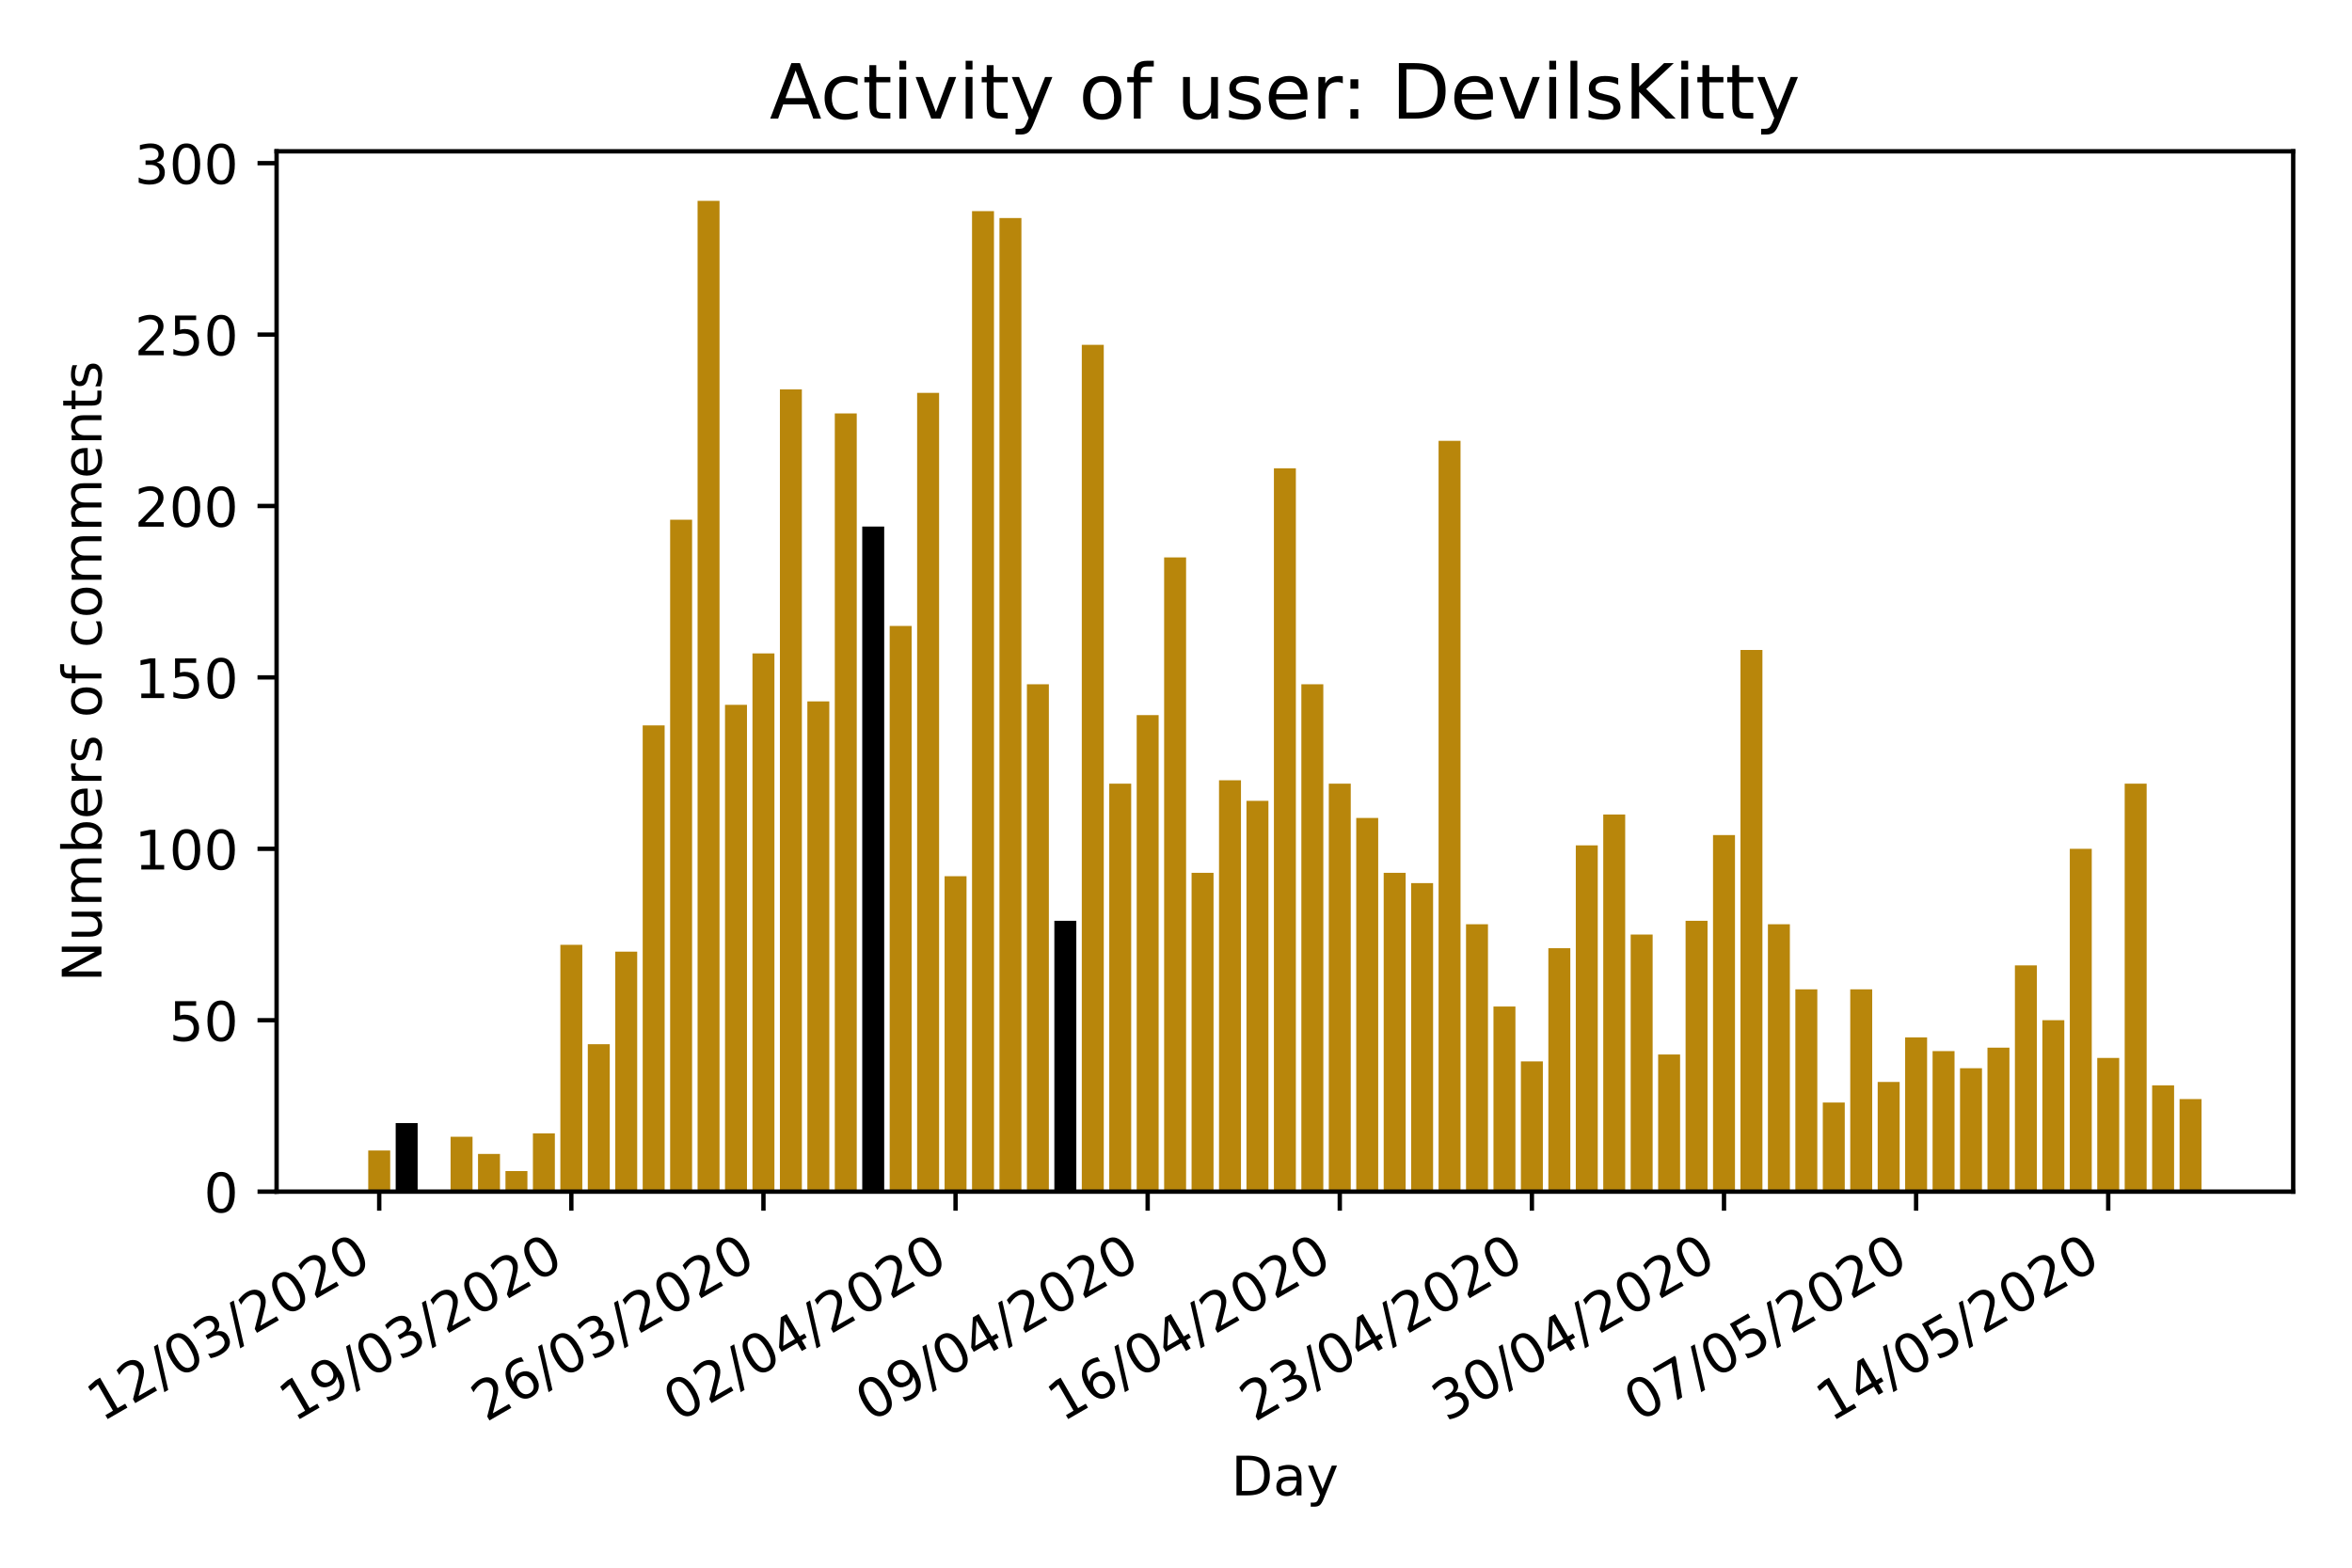 <?xml version="1.0" encoding="utf-8" standalone="no"?>
<!DOCTYPE svg PUBLIC "-//W3C//DTD SVG 1.1//EN"
  "http://www.w3.org/Graphics/SVG/1.1/DTD/svg11.dtd">
<!-- Created with matplotlib (https://matplotlib.org/) -->
<svg height="288pt" version="1.1" viewBox="0 0 432 288" width="432pt" xmlns="http://www.w3.org/2000/svg" xmlns:xlink="http://www.w3.org/1999/xlink">
 <defs>
  <style type="text/css">
*{stroke-linecap:butt;stroke-linejoin:round;}
  </style>
 </defs>
 <g id="figure_1">
  <g id="patch_1">
   <path d="M 0 288 
L 432 288 
L 432 0 
L 0 0 
z
" style="fill:#ffffff;"/>
  </g>
  <g id="axes_1">
   <g id="patch_2">
    <path d="M 50.8 218.915 
L 421.2 218.915 
L 421.2 27.8 
L 50.8 27.8 
z
" style="fill:#ffffff;"/>
   </g>
   <g id="patch_3">
    <path clip-path="url(#pc50d85047c)" d="M 72.677 218.915 
L 76.71 218.915 
L 76.71 206.319 
L 72.677 206.319 
z
"/>
   </g>
   <g id="patch_4">
    <path clip-path="url(#pc50d85047c)" d="M 67.636 218.915 
L 71.669 218.915 
L 71.669 211.357 
L 67.636 211.357 
z
" style="fill:#b8860b;"/>
   </g>
   <g id="patch_5">
    <path clip-path="url(#pc50d85047c)" d="M 97.881 218.915 
L 101.914 218.915 
L 101.914 208.208 
L 97.881 208.208 
z
" style="fill:#b8860b;"/>
   </g>
   <g id="patch_6">
    <path clip-path="url(#pc50d85047c)" d="M 82.759 218.915 
L 86.792 218.915 
L 86.792 208.838 
L 82.759 208.838 
z
" style="fill:#b8860b;"/>
   </g>
   <g id="patch_7">
    <path clip-path="url(#pc50d85047c)" d="M 87.8 218.915 
L 91.832 218.915 
L 91.832 211.987 
L 87.8 211.987 
z
" style="fill:#b8860b;"/>
   </g>
   <g id="patch_8">
    <path clip-path="url(#pc50d85047c)" d="M 92.841 218.915 
L 96.873 218.915 
L 96.873 215.136 
L 92.841 215.136 
z
" style="fill:#b8860b;"/>
   </g>
   <g id="patch_9">
    <path clip-path="url(#pc50d85047c)" d="M 102.922 218.915 
L 106.955 218.915 
L 106.955 173.569 
L 102.922 173.569 
z
" style="fill:#b8860b;"/>
   </g>
   <g id="patch_10">
    <path clip-path="url(#pc50d85047c)" d="M 107.963 218.915 
L 111.996 218.915 
L 111.996 191.833 
L 107.963 191.833 
z
" style="fill:#b8860b;"/>
   </g>
   <g id="patch_11">
    <path clip-path="url(#pc50d85047c)" d="M 113.004 218.915 
L 117.036 218.915 
L 117.036 174.828 
L 113.004 174.828 
z
" style="fill:#b8860b;"/>
   </g>
   <g id="patch_12">
    <path clip-path="url(#pc50d85047c)" d="M 118.045 218.915 
L 122.077 218.915 
L 122.077 133.261 
L 118.045 133.261 
z
" style="fill:#b8860b;"/>
   </g>
   <g id="patch_13">
    <path clip-path="url(#pc50d85047c)" d="M 123.085 218.915 
L 127.118 218.915 
L 127.118 95.473 
L 123.085 95.473 
z
" style="fill:#b8860b;"/>
   </g>
   <g id="patch_14">
    <path clip-path="url(#pc50d85047c)" d="M 128.126 218.915 
L 132.159 218.915 
L 132.159 36.901 
L 128.126 36.901 
z
" style="fill:#b8860b;"/>
   </g>
   <g id="patch_15">
    <path clip-path="url(#pc50d85047c)" d="M 133.167 218.915 
L 137.2 218.915 
L 137.2 129.482 
L 133.167 129.482 
z
" style="fill:#b8860b;"/>
   </g>
   <g id="patch_16">
    <path clip-path="url(#pc50d85047c)" d="M 138.208 218.915 
L 142.241 218.915 
L 142.241 120.035 
L 138.208 120.035 
z
" style="fill:#b8860b;"/>
   </g>
   <g id="patch_17">
    <path clip-path="url(#pc50d85047c)" d="M 143.249 218.915 
L 147.281 218.915 
L 147.281 71.54 
L 143.249 71.54 
z
" style="fill:#b8860b;"/>
   </g>
   <g id="patch_18">
    <path clip-path="url(#pc50d85047c)" d="M 148.29 218.915 
L 152.322 218.915 
L 152.322 128.852 
L 148.29 128.852 
z
" style="fill:#b8860b;"/>
   </g>
   <g id="patch_19">
    <path clip-path="url(#pc50d85047c)" d="M 153.33 218.915 
L 157.363 218.915 
L 157.363 75.949 
L 153.33 75.949 
z
" style="fill:#b8860b;"/>
   </g>
   <g id="patch_20">
    <path clip-path="url(#pc50d85047c)" d="M 158.371 218.915 
L 162.404 218.915 
L 162.404 96.732 
L 158.371 96.732 
z
"/>
   </g>
   <g id="patch_21">
    <path clip-path="url(#pc50d85047c)" d="M 163.412 218.915 
L 167.445 218.915 
L 167.445 114.997 
L 163.412 114.997 
z
" style="fill:#b8860b;"/>
   </g>
   <g id="patch_22">
    <path clip-path="url(#pc50d85047c)" d="M 168.453 218.915 
L 172.486 218.915 
L 172.486 72.17 
L 168.453 72.17 
z
" style="fill:#b8860b;"/>
   </g>
   <g id="patch_23">
    <path clip-path="url(#pc50d85047c)" d="M 173.494 218.915 
L 177.526 218.915 
L 177.526 160.973 
L 173.494 160.973 
z
" style="fill:#b8860b;"/>
   </g>
   <g id="patch_24">
    <path clip-path="url(#pc50d85047c)" d="M 178.535 218.915 
L 182.567 218.915 
L 182.567 38.79 
L 178.535 38.79 
z
" style="fill:#b8860b;"/>
   </g>
   <g id="patch_25">
    <path clip-path="url(#pc50d85047c)" d="M 183.575 218.915 
L 187.608 218.915 
L 187.608 40.05 
L 183.575 40.05 
z
" style="fill:#b8860b;"/>
   </g>
   <g id="patch_26">
    <path clip-path="url(#pc50d85047c)" d="M 188.616 218.915 
L 192.649 218.915 
L 192.649 125.703 
L 188.616 125.703 
z
" style="fill:#b8860b;"/>
   </g>
   <g id="patch_27">
    <path clip-path="url(#pc50d85047c)" d="M 193.657 218.915 
L 197.69 218.915 
L 197.69 169.16 
L 193.657 169.16 
z
"/>
   </g>
   <g id="patch_28">
    <path clip-path="url(#pc50d85047c)" d="M 198.698 218.915 
L 202.731 218.915 
L 202.731 63.353 
L 198.698 63.353 
z
" style="fill:#b8860b;"/>
   </g>
   <g id="patch_29">
    <path clip-path="url(#pc50d85047c)" d="M 203.739 218.915 
L 207.771 218.915 
L 207.771 143.968 
L 203.739 143.968 
z
" style="fill:#b8860b;"/>
   </g>
   <g id="patch_30">
    <path clip-path="url(#pc50d85047c)" d="M 208.78 218.915 
L 212.812 218.915 
L 212.812 131.372 
L 208.78 131.372 
z
" style="fill:#b8860b;"/>
   </g>
   <g id="patch_31">
    <path clip-path="url(#pc50d85047c)" d="M 213.82 218.915 
L 217.853 218.915 
L 217.853 102.401 
L 213.82 102.401 
z
" style="fill:#b8860b;"/>
   </g>
   <g id="patch_32">
    <path clip-path="url(#pc50d85047c)" d="M 218.861 218.915 
L 222.894 218.915 
L 222.894 160.343 
L 218.861 160.343 
z
" style="fill:#b8860b;"/>
   </g>
   <g id="patch_33">
    <path clip-path="url(#pc50d85047c)" d="M 223.902 218.915 
L 227.935 218.915 
L 227.935 143.338 
L 223.902 143.338 
z
" style="fill:#b8860b;"/>
   </g>
   <g id="patch_34">
    <path clip-path="url(#pc50d85047c)" d="M 228.943 218.915 
L 232.976 218.915 
L 232.976 147.117 
L 228.943 147.117 
z
" style="fill:#b8860b;"/>
   </g>
   <g id="patch_35">
    <path clip-path="url(#pc50d85047c)" d="M 233.984 218.915 
L 238.016 218.915 
L 238.016 86.026 
L 233.984 86.026 
z
" style="fill:#b8860b;"/>
   </g>
   <g id="patch_36">
    <path clip-path="url(#pc50d85047c)" d="M 239.024 218.915 
L 243.057 218.915 
L 243.057 125.703 
L 239.024 125.703 
z
" style="fill:#b8860b;"/>
   </g>
   <g id="patch_37">
    <path clip-path="url(#pc50d85047c)" d="M 249.106 218.915 
L 253.139 218.915 
L 253.139 150.266 
L 249.106 150.266 
z
" style="fill:#b8860b;"/>
   </g>
   <g id="patch_38">
    <path clip-path="url(#pc50d85047c)" d="M 244.065 218.915 
L 248.098 218.915 
L 248.098 143.968 
L 244.065 143.968 
z
" style="fill:#b8860b;"/>
   </g>
   <g id="patch_39">
    <path clip-path="url(#pc50d85047c)" d="M 254.147 218.915 
L 258.18 218.915 
L 258.18 160.343 
L 254.147 160.343 
z
" style="fill:#b8860b;"/>
   </g>
   <g id="patch_40">
    <path clip-path="url(#pc50d85047c)" d="M 259.188 218.915 
L 263.22 218.915 
L 263.22 162.232 
L 259.188 162.232 
z
" style="fill:#b8860b;"/>
   </g>
   <g id="patch_41">
    <path clip-path="url(#pc50d85047c)" d="M 264.229 218.915 
L 268.261 218.915 
L 268.261 80.987 
L 264.229 80.987 
z
" style="fill:#b8860b;"/>
   </g>
   <g id="patch_42">
    <path clip-path="url(#pc50d85047c)" d="M 269.269 218.915 
L 273.302 218.915 
L 273.302 169.79 
L 269.269 169.79 
z
" style="fill:#b8860b;"/>
   </g>
   <g id="patch_43">
    <path clip-path="url(#pc50d85047c)" d="M 274.31 218.915 
L 278.343 218.915 
L 278.343 184.905 
L 274.31 184.905 
z
" style="fill:#b8860b;"/>
   </g>
   <g id="patch_44">
    <path clip-path="url(#pc50d85047c)" d="M 279.351 218.915 
L 283.384 218.915 
L 283.384 194.982 
L 279.351 194.982 
z
" style="fill:#b8860b;"/>
   </g>
   <g id="patch_45">
    <path clip-path="url(#pc50d85047c)" d="M 284.392 218.915 
L 288.425 218.915 
L 288.425 174.198 
L 284.392 174.198 
z
" style="fill:#b8860b;"/>
   </g>
   <g id="patch_46">
    <path clip-path="url(#pc50d85047c)" d="M 289.433 218.915 
L 293.465 218.915 
L 293.465 155.304 
L 289.433 155.304 
z
" style="fill:#b8860b;"/>
   </g>
   <g id="patch_47">
    <path clip-path="url(#pc50d85047c)" d="M 294.474 218.915 
L 298.506 218.915 
L 298.506 149.636 
L 294.474 149.636 
z
" style="fill:#b8860b;"/>
   </g>
   <g id="patch_48">
    <path clip-path="url(#pc50d85047c)" d="M 299.514 218.915 
L 303.547 218.915 
L 303.547 171.679 
L 299.514 171.679 
z
" style="fill:#b8860b;"/>
   </g>
   <g id="patch_49">
    <path clip-path="url(#pc50d85047c)" d="M 304.555 218.915 
L 308.588 218.915 
L 308.588 193.722 
L 304.555 193.722 
z
" style="fill:#b8860b;"/>
   </g>
   <g id="patch_50">
    <path clip-path="url(#pc50d85047c)" d="M 309.596 218.915 
L 313.629 218.915 
L 313.629 169.16 
L 309.596 169.16 
z
" style="fill:#b8860b;"/>
   </g>
   <g id="patch_51">
    <path clip-path="url(#pc50d85047c)" d="M 314.637 218.915 
L 318.67 218.915 
L 318.67 153.415 
L 314.637 153.415 
z
" style="fill:#b8860b;"/>
   </g>
   <g id="patch_52">
    <path clip-path="url(#pc50d85047c)" d="M 319.678 218.915 
L 323.71 218.915 
L 323.71 119.405 
L 319.678 119.405 
z
" style="fill:#b8860b;"/>
   </g>
   <g id="patch_53">
    <path clip-path="url(#pc50d85047c)" d="M 324.719 218.915 
L 328.751 218.915 
L 328.751 169.79 
L 324.719 169.79 
z
" style="fill:#b8860b;"/>
   </g>
   <g id="patch_54">
    <path clip-path="url(#pc50d85047c)" d="M 329.759 218.915 
L 333.792 218.915 
L 333.792 181.756 
L 329.759 181.756 
z
" style="fill:#b8860b;"/>
   </g>
   <g id="patch_55">
    <path clip-path="url(#pc50d85047c)" d="M 334.8 218.915 
L 338.833 218.915 
L 338.833 202.54 
L 334.8 202.54 
z
" style="fill:#b8860b;"/>
   </g>
   <g id="patch_56">
    <path clip-path="url(#pc50d85047c)" d="M 339.841 218.915 
L 343.874 218.915 
L 343.874 181.756 
L 339.841 181.756 
z
" style="fill:#b8860b;"/>
   </g>
   <g id="patch_57">
    <path clip-path="url(#pc50d85047c)" d="M 344.882 218.915 
L 348.915 218.915 
L 348.915 198.761 
L 344.882 198.761 
z
" style="fill:#b8860b;"/>
   </g>
   <g id="patch_58">
    <path clip-path="url(#pc50d85047c)" d="M 349.923 218.915 
L 353.955 218.915 
L 353.955 190.573 
L 349.923 190.573 
z
" style="fill:#b8860b;"/>
   </g>
   <g id="patch_59">
    <path clip-path="url(#pc50d85047c)" d="M 354.964 218.915 
L 358.996 218.915 
L 358.996 193.093 
L 354.964 193.093 
z
" style="fill:#b8860b;"/>
   </g>
   <g id="patch_60">
    <path clip-path="url(#pc50d85047c)" d="M 360.004 218.915 
L 364.037 218.915 
L 364.037 196.242 
L 360.004 196.242 
z
" style="fill:#b8860b;"/>
   </g>
   <g id="patch_61">
    <path clip-path="url(#pc50d85047c)" d="M 365.045 218.915 
L 369.078 218.915 
L 369.078 192.463 
L 365.045 192.463 
z
" style="fill:#b8860b;"/>
   </g>
   <g id="patch_62">
    <path clip-path="url(#pc50d85047c)" d="M 370.086 218.915 
L 374.119 218.915 
L 374.119 177.348 
L 370.086 177.348 
z
" style="fill:#b8860b;"/>
   </g>
   <g id="patch_63">
    <path clip-path="url(#pc50d85047c)" d="M 375.127 218.915 
L 379.159 218.915 
L 379.159 187.424 
L 375.127 187.424 
z
" style="fill:#b8860b;"/>
   </g>
   <g id="patch_64">
    <path clip-path="url(#pc50d85047c)" d="M 380.168 218.915 
L 384.2 218.915 
L 384.2 155.934 
L 380.168 155.934 
z
" style="fill:#b8860b;"/>
   </g>
   <g id="patch_65">
    <path clip-path="url(#pc50d85047c)" d="M 385.208 218.915 
L 389.241 218.915 
L 389.241 194.352 
L 385.208 194.352 
z
" style="fill:#b8860b;"/>
   </g>
   <g id="patch_66">
    <path clip-path="url(#pc50d85047c)" d="M 390.249 218.915 
L 394.282 218.915 
L 394.282 143.968 
L 390.249 143.968 
z
" style="fill:#b8860b;"/>
   </g>
   <g id="patch_67">
    <path clip-path="url(#pc50d85047c)" d="M 395.29 218.915 
L 399.323 218.915 
L 399.323 199.391 
L 395.29 199.391 
z
" style="fill:#b8860b;"/>
   </g>
   <g id="patch_68">
    <path clip-path="url(#pc50d85047c)" d="M 400.331 218.915 
L 404.364 218.915 
L 404.364 201.91 
L 400.331 201.91 
z
" style="fill:#b8860b;"/>
   </g>
   <g id="matplotlib.axis_1">
    <g id="xtick_1">
     <g id="line2d_1">
      <defs>
       <path d="M 0 0 
L 0 3.5 
" id="m7d07a09279" style="stroke:#000000;stroke-width:0.8;"/>
      </defs>
      <g>
       <use style="stroke:#000000;stroke-width:0.8;" x="69.653" xlink:href="#m7d07a09279" y="218.915"/>
      </g>
     </g>
     <g id="text_1">
      <!-- 12/03/2020 -->
      <defs>
       <path d="M 12.406 8.297 
L 28.516 8.297 
L 28.516 63.922 
L 10.984 60.406 
L 10.984 69.391 
L 28.422 72.906 
L 38.281 72.906 
L 38.281 8.297 
L 54.391 8.297 
L 54.391 0 
L 12.406 0 
z
" id="DejaVuSans-49"/>
       <path d="M 19.188 8.297 
L 53.609 8.297 
L 53.609 0 
L 7.328 0 
L 7.328 8.297 
Q 12.938 14.109 22.625 23.891 
Q 32.328 33.688 34.812 36.531 
Q 39.547 41.844 41.422 45.531 
Q 43.312 49.219 43.312 52.781 
Q 43.312 58.594 39.234 62.25 
Q 35.156 65.922 28.609 65.922 
Q 23.969 65.922 18.812 64.312 
Q 13.672 62.703 7.812 59.422 
L 7.812 69.391 
Q 13.766 71.781 18.938 73 
Q 24.125 74.219 28.422 74.219 
Q 39.75 74.219 46.484 68.547 
Q 53.219 62.891 53.219 53.422 
Q 53.219 48.922 51.531 44.891 
Q 49.859 40.875 45.406 35.406 
Q 44.188 33.984 37.641 27.219 
Q 31.109 20.453 19.188 8.297 
z
" id="DejaVuSans-50"/>
       <path d="M 25.391 72.906 
L 33.688 72.906 
L 8.297 -9.281 
L 0 -9.281 
z
" id="DejaVuSans-47"/>
       <path d="M 31.781 66.406 
Q 24.172 66.406 20.328 58.906 
Q 16.5 51.422 16.5 36.375 
Q 16.5 21.391 20.328 13.891 
Q 24.172 6.391 31.781 6.391 
Q 39.453 6.391 43.281 13.891 
Q 47.125 21.391 47.125 36.375 
Q 47.125 51.422 43.281 58.906 
Q 39.453 66.406 31.781 66.406 
z
M 31.781 74.219 
Q 44.047 74.219 50.516 64.516 
Q 56.984 54.828 56.984 36.375 
Q 56.984 17.969 50.516 8.266 
Q 44.047 -1.422 31.781 -1.422 
Q 19.531 -1.422 13.062 8.266 
Q 6.594 17.969 6.594 36.375 
Q 6.594 54.828 13.062 64.516 
Q 19.531 74.219 31.781 74.219 
z
" id="DejaVuSans-48"/>
       <path d="M 40.578 39.312 
Q 47.656 37.797 51.625 33 
Q 55.609 28.219 55.609 21.188 
Q 55.609 10.406 48.188 4.484 
Q 40.766 -1.422 27.094 -1.422 
Q 22.516 -1.422 17.656 -0.516 
Q 12.797 0.391 7.625 2.203 
L 7.625 11.719 
Q 11.719 9.328 16.594 8.109 
Q 21.484 6.891 26.812 6.891 
Q 36.078 6.891 40.938 10.547 
Q 45.797 14.203 45.797 21.188 
Q 45.797 27.641 41.281 31.266 
Q 36.766 34.906 28.719 34.906 
L 20.219 34.906 
L 20.219 43.016 
L 29.109 43.016 
Q 36.375 43.016 40.234 45.922 
Q 44.094 48.828 44.094 54.297 
Q 44.094 59.906 40.109 62.906 
Q 36.141 65.922 28.719 65.922 
Q 24.656 65.922 20.016 65.031 
Q 15.375 64.156 9.812 62.312 
L 9.812 71.094 
Q 15.438 72.656 20.344 73.438 
Q 25.25 74.219 29.594 74.219 
Q 40.828 74.219 47.359 69.109 
Q 53.906 64.016 53.906 55.328 
Q 53.906 49.266 50.438 45.094 
Q 46.969 40.922 40.578 39.312 
z
" id="DejaVuSans-51"/>
      </defs>
      <g transform="translate(18.697 261.314)rotate(-30)scale(0.1 -0.1)">
       <use xlink:href="#DejaVuSans-49"/>
       <use x="63.623" xlink:href="#DejaVuSans-50"/>
       <use x="127.246" xlink:href="#DejaVuSans-47"/>
       <use x="160.938" xlink:href="#DejaVuSans-48"/>
       <use x="224.561" xlink:href="#DejaVuSans-51"/>
       <use x="288.184" xlink:href="#DejaVuSans-47"/>
       <use x="321.875" xlink:href="#DejaVuSans-50"/>
       <use x="385.498" xlink:href="#DejaVuSans-48"/>
       <use x="449.121" xlink:href="#DejaVuSans-50"/>
       <use x="512.744" xlink:href="#DejaVuSans-48"/>
      </g>
     </g>
    </g>
    <g id="xtick_2">
     <g id="line2d_2">
      <g>
       <use style="stroke:#000000;stroke-width:0.8;" x="104.938" xlink:href="#m7d07a09279" y="218.915"/>
      </g>
     </g>
     <g id="text_2">
      <!-- 19/03/2020 -->
      <defs>
       <path d="M 10.984 1.516 
L 10.984 10.5 
Q 14.703 8.734 18.5 7.812 
Q 22.312 6.891 25.984 6.891 
Q 35.75 6.891 40.891 13.453 
Q 46.047 20.016 46.781 33.406 
Q 43.953 29.203 39.594 26.953 
Q 35.25 24.703 29.984 24.703 
Q 19.047 24.703 12.672 31.312 
Q 6.297 37.938 6.297 49.422 
Q 6.297 60.641 12.938 67.422 
Q 19.578 74.219 30.609 74.219 
Q 43.266 74.219 49.922 64.516 
Q 56.594 54.828 56.594 36.375 
Q 56.594 19.141 48.406 8.859 
Q 40.234 -1.422 26.422 -1.422 
Q 22.703 -1.422 18.891 -0.688 
Q 15.094 0.047 10.984 1.516 
z
M 30.609 32.422 
Q 37.25 32.422 41.125 36.953 
Q 45.016 41.5 45.016 49.422 
Q 45.016 57.281 41.125 61.844 
Q 37.25 66.406 30.609 66.406 
Q 23.969 66.406 20.094 61.844 
Q 16.219 57.281 16.219 49.422 
Q 16.219 41.5 20.094 36.953 
Q 23.969 32.422 30.609 32.422 
z
" id="DejaVuSans-57"/>
      </defs>
      <g transform="translate(53.983 261.314)rotate(-30)scale(0.1 -0.1)">
       <use xlink:href="#DejaVuSans-49"/>
       <use x="63.623" xlink:href="#DejaVuSans-57"/>
       <use x="127.246" xlink:href="#DejaVuSans-47"/>
       <use x="160.938" xlink:href="#DejaVuSans-48"/>
       <use x="224.561" xlink:href="#DejaVuSans-51"/>
       <use x="288.184" xlink:href="#DejaVuSans-47"/>
       <use x="321.875" xlink:href="#DejaVuSans-50"/>
       <use x="385.498" xlink:href="#DejaVuSans-48"/>
       <use x="449.121" xlink:href="#DejaVuSans-50"/>
       <use x="512.744" xlink:href="#DejaVuSans-48"/>
      </g>
     </g>
    </g>
    <g id="xtick_3">
     <g id="line2d_3">
      <g>
       <use style="stroke:#000000;stroke-width:0.8;" x="140.224" xlink:href="#m7d07a09279" y="218.915"/>
      </g>
     </g>
     <g id="text_3">
      <!-- 26/03/2020 -->
      <defs>
       <path d="M 33.016 40.375 
Q 26.375 40.375 22.484 35.828 
Q 18.609 31.297 18.609 23.391 
Q 18.609 15.531 22.484 10.953 
Q 26.375 6.391 33.016 6.391 
Q 39.656 6.391 43.531 10.953 
Q 47.406 15.531 47.406 23.391 
Q 47.406 31.297 43.531 35.828 
Q 39.656 40.375 33.016 40.375 
z
M 52.594 71.297 
L 52.594 62.312 
Q 48.875 64.062 45.094 64.984 
Q 41.312 65.922 37.594 65.922 
Q 27.828 65.922 22.672 59.328 
Q 17.531 52.734 16.797 39.406 
Q 19.672 43.656 24.016 45.922 
Q 28.375 48.188 33.594 48.188 
Q 44.578 48.188 50.953 41.516 
Q 57.328 34.859 57.328 23.391 
Q 57.328 12.156 50.688 5.359 
Q 44.047 -1.422 33.016 -1.422 
Q 20.359 -1.422 13.672 8.266 
Q 6.984 17.969 6.984 36.375 
Q 6.984 53.656 15.188 63.938 
Q 23.391 74.219 37.203 74.219 
Q 40.922 74.219 44.703 73.484 
Q 48.484 72.75 52.594 71.297 
z
" id="DejaVuSans-54"/>
      </defs>
      <g transform="translate(89.269 261.314)rotate(-30)scale(0.1 -0.1)">
       <use xlink:href="#DejaVuSans-50"/>
       <use x="63.623" xlink:href="#DejaVuSans-54"/>
       <use x="127.246" xlink:href="#DejaVuSans-47"/>
       <use x="160.938" xlink:href="#DejaVuSans-48"/>
       <use x="224.561" xlink:href="#DejaVuSans-51"/>
       <use x="288.184" xlink:href="#DejaVuSans-47"/>
       <use x="321.875" xlink:href="#DejaVuSans-50"/>
       <use x="385.498" xlink:href="#DejaVuSans-48"/>
       <use x="449.121" xlink:href="#DejaVuSans-50"/>
       <use x="512.744" xlink:href="#DejaVuSans-48"/>
      </g>
     </g>
    </g>
    <g id="xtick_4">
     <g id="line2d_4">
      <g>
       <use style="stroke:#000000;stroke-width:0.8;" x="175.51" xlink:href="#m7d07a09279" y="218.915"/>
      </g>
     </g>
     <g id="text_4">
      <!-- 02/04/2020 -->
      <defs>
       <path d="M 37.797 64.312 
L 12.891 25.391 
L 37.797 25.391 
z
M 35.203 72.906 
L 47.609 72.906 
L 47.609 25.391 
L 58.016 25.391 
L 58.016 17.188 
L 47.609 17.188 
L 47.609 0 
L 37.797 0 
L 37.797 17.188 
L 4.891 17.188 
L 4.891 26.703 
z
" id="DejaVuSans-52"/>
      </defs>
      <g transform="translate(124.555 261.314)rotate(-30)scale(0.1 -0.1)">
       <use xlink:href="#DejaVuSans-48"/>
       <use x="63.623" xlink:href="#DejaVuSans-50"/>
       <use x="127.246" xlink:href="#DejaVuSans-47"/>
       <use x="160.938" xlink:href="#DejaVuSans-48"/>
       <use x="224.561" xlink:href="#DejaVuSans-52"/>
       <use x="288.184" xlink:href="#DejaVuSans-47"/>
       <use x="321.875" xlink:href="#DejaVuSans-50"/>
       <use x="385.498" xlink:href="#DejaVuSans-48"/>
       <use x="449.121" xlink:href="#DejaVuSans-50"/>
       <use x="512.744" xlink:href="#DejaVuSans-48"/>
      </g>
     </g>
    </g>
    <g id="xtick_5">
     <g id="line2d_5">
      <g>
       <use style="stroke:#000000;stroke-width:0.8;" x="210.796" xlink:href="#m7d07a09279" y="218.915"/>
      </g>
     </g>
     <g id="text_5">
      <!-- 09/04/2020 -->
      <g transform="translate(159.84 261.314)rotate(-30)scale(0.1 -0.1)">
       <use xlink:href="#DejaVuSans-48"/>
       <use x="63.623" xlink:href="#DejaVuSans-57"/>
       <use x="127.246" xlink:href="#DejaVuSans-47"/>
       <use x="160.938" xlink:href="#DejaVuSans-48"/>
       <use x="224.561" xlink:href="#DejaVuSans-52"/>
       <use x="288.184" xlink:href="#DejaVuSans-47"/>
       <use x="321.875" xlink:href="#DejaVuSans-50"/>
       <use x="385.498" xlink:href="#DejaVuSans-48"/>
       <use x="449.121" xlink:href="#DejaVuSans-50"/>
       <use x="512.744" xlink:href="#DejaVuSans-48"/>
      </g>
     </g>
    </g>
    <g id="xtick_6">
     <g id="line2d_6">
      <g>
       <use style="stroke:#000000;stroke-width:0.8;" x="246.082" xlink:href="#m7d07a09279" y="218.915"/>
      </g>
     </g>
     <g id="text_6">
      <!-- 16/04/2020 -->
      <g transform="translate(195.126 261.314)rotate(-30)scale(0.1 -0.1)">
       <use xlink:href="#DejaVuSans-49"/>
       <use x="63.623" xlink:href="#DejaVuSans-54"/>
       <use x="127.246" xlink:href="#DejaVuSans-47"/>
       <use x="160.938" xlink:href="#DejaVuSans-48"/>
       <use x="224.561" xlink:href="#DejaVuSans-52"/>
       <use x="288.184" xlink:href="#DejaVuSans-47"/>
       <use x="321.875" xlink:href="#DejaVuSans-50"/>
       <use x="385.498" xlink:href="#DejaVuSans-48"/>
       <use x="449.121" xlink:href="#DejaVuSans-50"/>
       <use x="512.744" xlink:href="#DejaVuSans-48"/>
      </g>
     </g>
    </g>
    <g id="xtick_7">
     <g id="line2d_7">
      <g>
       <use style="stroke:#000000;stroke-width:0.8;" x="281.367" xlink:href="#m7d07a09279" y="218.915"/>
      </g>
     </g>
     <g id="text_7">
      <!-- 23/04/2020 -->
      <g transform="translate(230.412 261.314)rotate(-30)scale(0.1 -0.1)">
       <use xlink:href="#DejaVuSans-50"/>
       <use x="63.623" xlink:href="#DejaVuSans-51"/>
       <use x="127.246" xlink:href="#DejaVuSans-47"/>
       <use x="160.938" xlink:href="#DejaVuSans-48"/>
       <use x="224.561" xlink:href="#DejaVuSans-52"/>
       <use x="288.184" xlink:href="#DejaVuSans-47"/>
       <use x="321.875" xlink:href="#DejaVuSans-50"/>
       <use x="385.498" xlink:href="#DejaVuSans-48"/>
       <use x="449.121" xlink:href="#DejaVuSans-50"/>
       <use x="512.744" xlink:href="#DejaVuSans-48"/>
      </g>
     </g>
    </g>
    <g id="xtick_8">
     <g id="line2d_8">
      <g>
       <use style="stroke:#000000;stroke-width:0.8;" x="316.653" xlink:href="#m7d07a09279" y="218.915"/>
      </g>
     </g>
     <g id="text_8">
      <!-- 30/04/2020 -->
      <g transform="translate(265.698 261.314)rotate(-30)scale(0.1 -0.1)">
       <use xlink:href="#DejaVuSans-51"/>
       <use x="63.623" xlink:href="#DejaVuSans-48"/>
       <use x="127.246" xlink:href="#DejaVuSans-47"/>
       <use x="160.938" xlink:href="#DejaVuSans-48"/>
       <use x="224.561" xlink:href="#DejaVuSans-52"/>
       <use x="288.184" xlink:href="#DejaVuSans-47"/>
       <use x="321.875" xlink:href="#DejaVuSans-50"/>
       <use x="385.498" xlink:href="#DejaVuSans-48"/>
       <use x="449.121" xlink:href="#DejaVuSans-50"/>
       <use x="512.744" xlink:href="#DejaVuSans-48"/>
      </g>
     </g>
    </g>
    <g id="xtick_9">
     <g id="line2d_9">
      <g>
       <use style="stroke:#000000;stroke-width:0.8;" x="351.939" xlink:href="#m7d07a09279" y="218.915"/>
      </g>
     </g>
     <g id="text_9">
      <!-- 07/05/2020 -->
      <defs>
       <path d="M 8.203 72.906 
L 55.078 72.906 
L 55.078 68.703 
L 28.609 0 
L 18.312 0 
L 43.219 64.594 
L 8.203 64.594 
z
" id="DejaVuSans-55"/>
       <path d="M 10.797 72.906 
L 49.516 72.906 
L 49.516 64.594 
L 19.828 64.594 
L 19.828 46.734 
Q 21.969 47.469 24.109 47.828 
Q 26.266 48.188 28.422 48.188 
Q 40.625 48.188 47.75 41.5 
Q 54.891 34.812 54.891 23.391 
Q 54.891 11.625 47.562 5.094 
Q 40.234 -1.422 26.906 -1.422 
Q 22.312 -1.422 17.547 -0.641 
Q 12.797 0.141 7.719 1.703 
L 7.719 11.625 
Q 12.109 9.234 16.797 8.062 
Q 21.484 6.891 26.703 6.891 
Q 35.156 6.891 40.078 11.328 
Q 45.016 15.766 45.016 23.391 
Q 45.016 31 40.078 35.438 
Q 35.156 39.891 26.703 39.891 
Q 22.75 39.891 18.812 39.016 
Q 14.891 38.141 10.797 36.281 
z
" id="DejaVuSans-53"/>
      </defs>
      <g transform="translate(300.984 261.314)rotate(-30)scale(0.1 -0.1)">
       <use xlink:href="#DejaVuSans-48"/>
       <use x="63.623" xlink:href="#DejaVuSans-55"/>
       <use x="127.246" xlink:href="#DejaVuSans-47"/>
       <use x="160.938" xlink:href="#DejaVuSans-48"/>
       <use x="224.561" xlink:href="#DejaVuSans-53"/>
       <use x="288.184" xlink:href="#DejaVuSans-47"/>
       <use x="321.875" xlink:href="#DejaVuSans-50"/>
       <use x="385.498" xlink:href="#DejaVuSans-48"/>
       <use x="449.121" xlink:href="#DejaVuSans-50"/>
       <use x="512.744" xlink:href="#DejaVuSans-48"/>
      </g>
     </g>
    </g>
    <g id="xtick_10">
     <g id="line2d_10">
      <g>
       <use style="stroke:#000000;stroke-width:0.8;" x="387.225" xlink:href="#m7d07a09279" y="218.915"/>
      </g>
     </g>
     <g id="text_10">
      <!-- 14/05/2020 -->
      <g transform="translate(336.269 261.314)rotate(-30)scale(0.1 -0.1)">
       <use xlink:href="#DejaVuSans-49"/>
       <use x="63.623" xlink:href="#DejaVuSans-52"/>
       <use x="127.246" xlink:href="#DejaVuSans-47"/>
       <use x="160.938" xlink:href="#DejaVuSans-48"/>
       <use x="224.561" xlink:href="#DejaVuSans-53"/>
       <use x="288.184" xlink:href="#DejaVuSans-47"/>
       <use x="321.875" xlink:href="#DejaVuSans-50"/>
       <use x="385.498" xlink:href="#DejaVuSans-48"/>
       <use x="449.121" xlink:href="#DejaVuSans-50"/>
       <use x="512.744" xlink:href="#DejaVuSans-48"/>
      </g>
     </g>
    </g>
    <g id="text_11">
     <!-- Day -->
     <defs>
      <path d="M 19.672 64.797 
L 19.672 8.109 
L 31.594 8.109 
Q 46.688 8.109 53.688 14.938 
Q 60.688 21.781 60.688 36.531 
Q 60.688 51.172 53.688 57.984 
Q 46.688 64.797 31.594 64.797 
z
M 9.812 72.906 
L 30.078 72.906 
Q 51.266 72.906 61.172 64.094 
Q 71.094 55.281 71.094 36.531 
Q 71.094 17.672 61.125 8.828 
Q 51.172 0 30.078 0 
L 9.812 0 
z
" id="DejaVuSans-68"/>
      <path d="M 34.281 27.484 
Q 23.391 27.484 19.188 25 
Q 14.984 22.516 14.984 16.5 
Q 14.984 11.719 18.141 8.906 
Q 21.297 6.109 26.703 6.109 
Q 34.188 6.109 38.703 11.406 
Q 43.219 16.703 43.219 25.484 
L 43.219 27.484 
z
M 52.203 31.203 
L 52.203 0 
L 43.219 0 
L 43.219 8.297 
Q 40.141 3.328 35.547 0.953 
Q 30.953 -1.422 24.312 -1.422 
Q 15.922 -1.422 10.953 3.297 
Q 6 8.016 6 15.922 
Q 6 25.141 12.172 29.828 
Q 18.359 34.516 30.609 34.516 
L 43.219 34.516 
L 43.219 35.406 
Q 43.219 41.609 39.141 45 
Q 35.062 48.391 27.688 48.391 
Q 23 48.391 18.547 47.266 
Q 14.109 46.141 10.016 43.891 
L 10.016 52.203 
Q 14.938 54.109 19.578 55.047 
Q 24.219 56 28.609 56 
Q 40.484 56 46.344 49.844 
Q 52.203 43.703 52.203 31.203 
z
" id="DejaVuSans-97"/>
      <path d="M 32.172 -5.078 
Q 28.375 -14.844 24.75 -17.812 
Q 21.141 -20.797 15.094 -20.797 
L 7.906 -20.797 
L 7.906 -13.281 
L 13.188 -13.281 
Q 16.891 -13.281 18.938 -11.516 
Q 21 -9.766 23.484 -3.219 
L 25.094 0.875 
L 2.984 54.688 
L 12.5 54.688 
L 29.594 11.922 
L 46.688 54.688 
L 56.203 54.688 
z
" id="DejaVuSans-121"/>
     </defs>
     <g transform="translate(226.127 274.713)scale(0.1 -0.1)">
      <use xlink:href="#DejaVuSans-68"/>
      <use x="77.002" xlink:href="#DejaVuSans-97"/>
      <use x="138.281" xlink:href="#DejaVuSans-121"/>
     </g>
    </g>
   </g>
   <g id="matplotlib.axis_2">
    <g id="ytick_1">
     <g id="line2d_11">
      <defs>
       <path d="M 0 0 
L -3.5 0 
" id="m1cb73fa58a" style="stroke:#000000;stroke-width:0.8;"/>
      </defs>
      <g>
       <use style="stroke:#000000;stroke-width:0.8;" x="50.8" xlink:href="#m1cb73fa58a" y="218.915"/>
      </g>
     </g>
     <g id="text_12">
      <!-- 0 -->
      <g transform="translate(37.438 222.714)scale(0.1 -0.1)">
       <use xlink:href="#DejaVuSans-48"/>
      </g>
     </g>
    </g>
    <g id="ytick_2">
     <g id="line2d_12">
      <g>
       <use style="stroke:#000000;stroke-width:0.8;" x="50.8" xlink:href="#m1cb73fa58a" y="187.424"/>
      </g>
     </g>
     <g id="text_13">
      <!-- 50 -->
      <g transform="translate(31.075 191.224)scale(0.1 -0.1)">
       <use xlink:href="#DejaVuSans-53"/>
       <use x="63.623" xlink:href="#DejaVuSans-48"/>
      </g>
     </g>
    </g>
    <g id="ytick_3">
     <g id="line2d_13">
      <g>
       <use style="stroke:#000000;stroke-width:0.8;" x="50.8" xlink:href="#m1cb73fa58a" y="155.934"/>
      </g>
     </g>
     <g id="text_14">
      <!-- 100 -->
      <g transform="translate(24.712 159.733)scale(0.1 -0.1)">
       <use xlink:href="#DejaVuSans-49"/>
       <use x="63.623" xlink:href="#DejaVuSans-48"/>
       <use x="127.246" xlink:href="#DejaVuSans-48"/>
      </g>
     </g>
    </g>
    <g id="ytick_4">
     <g id="line2d_14">
      <g>
       <use style="stroke:#000000;stroke-width:0.8;" x="50.8" xlink:href="#m1cb73fa58a" y="124.444"/>
      </g>
     </g>
     <g id="text_15">
      <!-- 150 -->
      <g transform="translate(24.712 128.243)scale(0.1 -0.1)">
       <use xlink:href="#DejaVuSans-49"/>
       <use x="63.623" xlink:href="#DejaVuSans-53"/>
       <use x="127.246" xlink:href="#DejaVuSans-48"/>
      </g>
     </g>
    </g>
    <g id="ytick_5">
     <g id="line2d_15">
      <g>
       <use style="stroke:#000000;stroke-width:0.8;" x="50.8" xlink:href="#m1cb73fa58a" y="92.953"/>
      </g>
     </g>
     <g id="text_16">
      <!-- 200 -->
      <g transform="translate(24.712 96.753)scale(0.1 -0.1)">
       <use xlink:href="#DejaVuSans-50"/>
       <use x="63.623" xlink:href="#DejaVuSans-48"/>
       <use x="127.246" xlink:href="#DejaVuSans-48"/>
      </g>
     </g>
    </g>
    <g id="ytick_6">
     <g id="line2d_16">
      <g>
       <use style="stroke:#000000;stroke-width:0.8;" x="50.8" xlink:href="#m1cb73fa58a" y="61.463"/>
      </g>
     </g>
     <g id="text_17">
      <!-- 250 -->
      <g transform="translate(24.712 65.262)scale(0.1 -0.1)">
       <use xlink:href="#DejaVuSans-50"/>
       <use x="63.623" xlink:href="#DejaVuSans-53"/>
       <use x="127.246" xlink:href="#DejaVuSans-48"/>
      </g>
     </g>
    </g>
    <g id="ytick_7">
     <g id="line2d_17">
      <g>
       <use style="stroke:#000000;stroke-width:0.8;" x="50.8" xlink:href="#m1cb73fa58a" y="29.973"/>
      </g>
     </g>
     <g id="text_18">
      <!-- 300 -->
      <g transform="translate(24.712 33.772)scale(0.1 -0.1)">
       <use xlink:href="#DejaVuSans-51"/>
       <use x="63.623" xlink:href="#DejaVuSans-48"/>
       <use x="127.246" xlink:href="#DejaVuSans-48"/>
      </g>
     </g>
    </g>
    <g id="text_19">
     <!-- Numbers of comments -->
     <defs>
      <path d="M 9.812 72.906 
L 23.094 72.906 
L 55.422 11.922 
L 55.422 72.906 
L 64.984 72.906 
L 64.984 0 
L 51.703 0 
L 19.391 60.984 
L 19.391 0 
L 9.812 0 
z
" id="DejaVuSans-78"/>
      <path d="M 8.5 21.578 
L 8.5 54.688 
L 17.484 54.688 
L 17.484 21.922 
Q 17.484 14.156 20.5 10.266 
Q 23.531 6.391 29.594 6.391 
Q 36.859 6.391 41.078 11.031 
Q 45.312 15.672 45.312 23.688 
L 45.312 54.688 
L 54.297 54.688 
L 54.297 0 
L 45.312 0 
L 45.312 8.406 
Q 42.047 3.422 37.719 1 
Q 33.406 -1.422 27.688 -1.422 
Q 18.266 -1.422 13.375 4.438 
Q 8.5 10.297 8.5 21.578 
z
M 31.109 56 
z
" id="DejaVuSans-117"/>
      <path d="M 52 44.188 
Q 55.375 50.25 60.062 53.125 
Q 64.75 56 71.094 56 
Q 79.641 56 84.281 50.016 
Q 88.922 44.047 88.922 33.016 
L 88.922 0 
L 79.891 0 
L 79.891 32.719 
Q 79.891 40.578 77.094 44.375 
Q 74.312 48.188 68.609 48.188 
Q 61.625 48.188 57.562 43.547 
Q 53.516 38.922 53.516 30.906 
L 53.516 0 
L 44.484 0 
L 44.484 32.719 
Q 44.484 40.625 41.703 44.406 
Q 38.922 48.188 33.109 48.188 
Q 26.219 48.188 22.156 43.531 
Q 18.109 38.875 18.109 30.906 
L 18.109 0 
L 9.078 0 
L 9.078 54.688 
L 18.109 54.688 
L 18.109 46.188 
Q 21.188 51.219 25.484 53.609 
Q 29.781 56 35.688 56 
Q 41.656 56 45.828 52.969 
Q 50 49.953 52 44.188 
z
" id="DejaVuSans-109"/>
      <path d="M 48.688 27.297 
Q 48.688 37.203 44.609 42.844 
Q 40.531 48.484 33.406 48.484 
Q 26.266 48.484 22.188 42.844 
Q 18.109 37.203 18.109 27.297 
Q 18.109 17.391 22.188 11.75 
Q 26.266 6.109 33.406 6.109 
Q 40.531 6.109 44.609 11.75 
Q 48.688 17.391 48.688 27.297 
z
M 18.109 46.391 
Q 20.953 51.266 25.266 53.625 
Q 29.594 56 35.594 56 
Q 45.562 56 51.781 48.094 
Q 58.016 40.188 58.016 27.297 
Q 58.016 14.406 51.781 6.484 
Q 45.562 -1.422 35.594 -1.422 
Q 29.594 -1.422 25.266 0.953 
Q 20.953 3.328 18.109 8.203 
L 18.109 0 
L 9.078 0 
L 9.078 75.984 
L 18.109 75.984 
z
" id="DejaVuSans-98"/>
      <path d="M 56.203 29.594 
L 56.203 25.203 
L 14.891 25.203 
Q 15.484 15.922 20.484 11.062 
Q 25.484 6.203 34.422 6.203 
Q 39.594 6.203 44.453 7.469 
Q 49.312 8.734 54.109 11.281 
L 54.109 2.781 
Q 49.266 0.734 44.188 -0.344 
Q 39.109 -1.422 33.891 -1.422 
Q 20.797 -1.422 13.156 6.188 
Q 5.516 13.812 5.516 26.812 
Q 5.516 40.234 12.766 48.109 
Q 20.016 56 32.328 56 
Q 43.359 56 49.781 48.891 
Q 56.203 41.797 56.203 29.594 
z
M 47.219 32.234 
Q 47.125 39.594 43.094 43.984 
Q 39.062 48.391 32.422 48.391 
Q 24.906 48.391 20.391 44.141 
Q 15.875 39.891 15.188 32.172 
z
" id="DejaVuSans-101"/>
      <path d="M 41.109 46.297 
Q 39.594 47.172 37.812 47.578 
Q 36.031 48 33.891 48 
Q 26.266 48 22.188 43.047 
Q 18.109 38.094 18.109 28.812 
L 18.109 0 
L 9.078 0 
L 9.078 54.688 
L 18.109 54.688 
L 18.109 46.188 
Q 20.953 51.172 25.484 53.578 
Q 30.031 56 36.531 56 
Q 37.453 56 38.578 55.875 
Q 39.703 55.766 41.062 55.516 
z
" id="DejaVuSans-114"/>
      <path d="M 44.281 53.078 
L 44.281 44.578 
Q 40.484 46.531 36.375 47.5 
Q 32.281 48.484 27.875 48.484 
Q 21.188 48.484 17.844 46.438 
Q 14.5 44.391 14.5 40.281 
Q 14.5 37.156 16.891 35.375 
Q 19.281 33.594 26.516 31.984 
L 29.594 31.297 
Q 39.156 29.25 43.188 25.516 
Q 47.219 21.781 47.219 15.094 
Q 47.219 7.469 41.188 3.016 
Q 35.156 -1.422 24.609 -1.422 
Q 20.219 -1.422 15.453 -0.562 
Q 10.688 0.297 5.422 2 
L 5.422 11.281 
Q 10.406 8.688 15.234 7.391 
Q 20.062 6.109 24.812 6.109 
Q 31.156 6.109 34.562 8.281 
Q 37.984 10.453 37.984 14.406 
Q 37.984 18.062 35.516 20.016 
Q 33.062 21.969 24.703 23.781 
L 21.578 24.516 
Q 13.234 26.266 9.516 29.906 
Q 5.812 33.547 5.812 39.891 
Q 5.812 47.609 11.281 51.797 
Q 16.75 56 26.812 56 
Q 31.781 56 36.172 55.266 
Q 40.578 54.547 44.281 53.078 
z
" id="DejaVuSans-115"/>
      <path id="DejaVuSans-32"/>
      <path d="M 30.609 48.391 
Q 23.391 48.391 19.188 42.75 
Q 14.984 37.109 14.984 27.297 
Q 14.984 17.484 19.156 11.844 
Q 23.344 6.203 30.609 6.203 
Q 37.797 6.203 41.984 11.859 
Q 46.188 17.531 46.188 27.297 
Q 46.188 37.016 41.984 42.703 
Q 37.797 48.391 30.609 48.391 
z
M 30.609 56 
Q 42.328 56 49.016 48.375 
Q 55.719 40.766 55.719 27.297 
Q 55.719 13.875 49.016 6.219 
Q 42.328 -1.422 30.609 -1.422 
Q 18.844 -1.422 12.172 6.219 
Q 5.516 13.875 5.516 27.297 
Q 5.516 40.766 12.172 48.375 
Q 18.844 56 30.609 56 
z
" id="DejaVuSans-111"/>
      <path d="M 37.109 75.984 
L 37.109 68.5 
L 28.516 68.5 
Q 23.688 68.5 21.797 66.547 
Q 19.922 64.594 19.922 59.516 
L 19.922 54.688 
L 34.719 54.688 
L 34.719 47.703 
L 19.922 47.703 
L 19.922 0 
L 10.891 0 
L 10.891 47.703 
L 2.297 47.703 
L 2.297 54.688 
L 10.891 54.688 
L 10.891 58.5 
Q 10.891 67.625 15.141 71.797 
Q 19.391 75.984 28.609 75.984 
z
" id="DejaVuSans-102"/>
      <path d="M 48.781 52.594 
L 48.781 44.188 
Q 44.969 46.297 41.141 47.344 
Q 37.312 48.391 33.406 48.391 
Q 24.656 48.391 19.812 42.844 
Q 14.984 37.312 14.984 27.297 
Q 14.984 17.281 19.812 11.734 
Q 24.656 6.203 33.406 6.203 
Q 37.312 6.203 41.141 7.25 
Q 44.969 8.297 48.781 10.406 
L 48.781 2.094 
Q 45.016 0.344 40.984 -0.531 
Q 36.969 -1.422 32.422 -1.422 
Q 20.062 -1.422 12.781 6.344 
Q 5.516 14.109 5.516 27.297 
Q 5.516 40.672 12.859 48.328 
Q 20.219 56 33.016 56 
Q 37.156 56 41.109 55.141 
Q 45.062 54.297 48.781 52.594 
z
" id="DejaVuSans-99"/>
      <path d="M 54.891 33.016 
L 54.891 0 
L 45.906 0 
L 45.906 32.719 
Q 45.906 40.484 42.875 44.328 
Q 39.844 48.188 33.797 48.188 
Q 26.516 48.188 22.312 43.547 
Q 18.109 38.922 18.109 30.906 
L 18.109 0 
L 9.078 0 
L 9.078 54.688 
L 18.109 54.688 
L 18.109 46.188 
Q 21.344 51.125 25.703 53.562 
Q 30.078 56 35.797 56 
Q 45.219 56 50.047 50.172 
Q 54.891 44.344 54.891 33.016 
z
" id="DejaVuSans-110"/>
      <path d="M 18.312 70.219 
L 18.312 54.688 
L 36.812 54.688 
L 36.812 47.703 
L 18.312 47.703 
L 18.312 18.016 
Q 18.312 11.328 20.141 9.422 
Q 21.969 7.516 27.594 7.516 
L 36.812 7.516 
L 36.812 0 
L 27.594 0 
Q 17.188 0 13.234 3.875 
Q 9.281 7.766 9.281 18.016 
L 9.281 47.703 
L 2.688 47.703 
L 2.688 54.688 
L 9.281 54.688 
L 9.281 70.219 
z
" id="DejaVuSans-116"/>
     </defs>
     <g transform="translate(18.633 180.405)rotate(-90)scale(0.1 -0.1)">
      <use xlink:href="#DejaVuSans-78"/>
      <use x="74.805" xlink:href="#DejaVuSans-117"/>
      <use x="138.184" xlink:href="#DejaVuSans-109"/>
      <use x="235.596" xlink:href="#DejaVuSans-98"/>
      <use x="299.072" xlink:href="#DejaVuSans-101"/>
      <use x="360.596" xlink:href="#DejaVuSans-114"/>
      <use x="401.709" xlink:href="#DejaVuSans-115"/>
      <use x="453.809" xlink:href="#DejaVuSans-32"/>
      <use x="485.596" xlink:href="#DejaVuSans-111"/>
      <use x="546.777" xlink:href="#DejaVuSans-102"/>
      <use x="581.982" xlink:href="#DejaVuSans-32"/>
      <use x="613.77" xlink:href="#DejaVuSans-99"/>
      <use x="668.75" xlink:href="#DejaVuSans-111"/>
      <use x="729.932" xlink:href="#DejaVuSans-109"/>
      <use x="827.344" xlink:href="#DejaVuSans-109"/>
      <use x="924.756" xlink:href="#DejaVuSans-101"/>
      <use x="986.279" xlink:href="#DejaVuSans-110"/>
      <use x="1049.658" xlink:href="#DejaVuSans-116"/>
      <use x="1088.867" xlink:href="#DejaVuSans-115"/>
     </g>
    </g>
   </g>
   <g id="patch_69">
    <path d="M 50.8 218.915 
L 50.8 27.8 
" style="fill:none;stroke:#000000;stroke-linecap:square;stroke-linejoin:miter;stroke-width:0.8;"/>
   </g>
   <g id="patch_70">
    <path d="M 421.2 218.915 
L 421.2 27.8 
" style="fill:none;stroke:#000000;stroke-linecap:square;stroke-linejoin:miter;stroke-width:0.8;"/>
   </g>
   <g id="patch_71">
    <path d="M 50.8 218.915 
L 421.2 218.915 
" style="fill:none;stroke:#000000;stroke-linecap:square;stroke-linejoin:miter;stroke-width:0.8;"/>
   </g>
   <g id="patch_72">
    <path d="M 50.8 27.8 
L 421.2 27.8 
" style="fill:none;stroke:#000000;stroke-linecap:square;stroke-linejoin:miter;stroke-width:0.8;"/>
   </g>
   <g id="text_20">
    <!-- Activity of user: DevilsKitty -->
    <defs>
     <path d="M 34.188 63.188 
L 20.797 26.906 
L 47.609 26.906 
z
M 28.609 72.906 
L 39.797 72.906 
L 67.578 0 
L 57.328 0 
L 50.688 18.703 
L 17.828 18.703 
L 11.188 0 
L 0.781 0 
z
" id="DejaVuSans-65"/>
     <path d="M 9.422 54.688 
L 18.406 54.688 
L 18.406 0 
L 9.422 0 
z
M 9.422 75.984 
L 18.406 75.984 
L 18.406 64.594 
L 9.422 64.594 
z
" id="DejaVuSans-105"/>
     <path d="M 2.984 54.688 
L 12.5 54.688 
L 29.594 8.797 
L 46.688 54.688 
L 56.203 54.688 
L 35.688 0 
L 23.484 0 
z
" id="DejaVuSans-118"/>
     <path d="M 11.719 12.406 
L 22.016 12.406 
L 22.016 0 
L 11.719 0 
z
M 11.719 51.703 
L 22.016 51.703 
L 22.016 39.312 
L 11.719 39.312 
z
" id="DejaVuSans-58"/>
     <path d="M 9.422 75.984 
L 18.406 75.984 
L 18.406 0 
L 9.422 0 
z
" id="DejaVuSans-108"/>
     <path d="M 9.812 72.906 
L 19.672 72.906 
L 19.672 42.094 
L 52.391 72.906 
L 65.094 72.906 
L 28.906 38.922 
L 67.672 0 
L 54.688 0 
L 19.672 35.109 
L 19.672 0 
L 9.812 0 
z
" id="DejaVuSans-75"/>
    </defs>
    <g transform="translate(141.353 21.8)scale(0.14 -0.14)">
     <use xlink:href="#DejaVuSans-65"/>
     <use x="66.658" xlink:href="#DejaVuSans-99"/>
     <use x="121.639" xlink:href="#DejaVuSans-116"/>
     <use x="160.848" xlink:href="#DejaVuSans-105"/>
     <use x="188.631" xlink:href="#DejaVuSans-118"/>
     <use x="247.811" xlink:href="#DejaVuSans-105"/>
     <use x="275.594" xlink:href="#DejaVuSans-116"/>
     <use x="314.803" xlink:href="#DejaVuSans-121"/>
     <use x="373.982" xlink:href="#DejaVuSans-32"/>
     <use x="405.77" xlink:href="#DejaVuSans-111"/>
     <use x="466.951" xlink:href="#DejaVuSans-102"/>
     <use x="502.156" xlink:href="#DejaVuSans-32"/>
     <use x="533.943" xlink:href="#DejaVuSans-117"/>
     <use x="597.322" xlink:href="#DejaVuSans-115"/>
     <use x="649.422" xlink:href="#DejaVuSans-101"/>
     <use x="710.945" xlink:href="#DejaVuSans-114"/>
     <use x="750.309" xlink:href="#DejaVuSans-58"/>
     <use x="784" xlink:href="#DejaVuSans-32"/>
     <use x="815.787" xlink:href="#DejaVuSans-68"/>
     <use x="892.789" xlink:href="#DejaVuSans-101"/>
     <use x="954.312" xlink:href="#DejaVuSans-118"/>
     <use x="1013.492" xlink:href="#DejaVuSans-105"/>
     <use x="1041.275" xlink:href="#DejaVuSans-108"/>
     <use x="1069.059" xlink:href="#DejaVuSans-115"/>
     <use x="1121.158" xlink:href="#DejaVuSans-75"/>
     <use x="1186.734" xlink:href="#DejaVuSans-105"/>
     <use x="1214.518" xlink:href="#DejaVuSans-116"/>
     <use x="1253.727" xlink:href="#DejaVuSans-116"/>
     <use x="1292.936" xlink:href="#DejaVuSans-121"/>
    </g>
   </g>
  </g>
 </g>
 <defs>
  <clipPath id="pc50d85047c">
   <rect height="191.115" width="370.4" x="50.8" y="27.8"/>
  </clipPath>
 </defs>
</svg>
